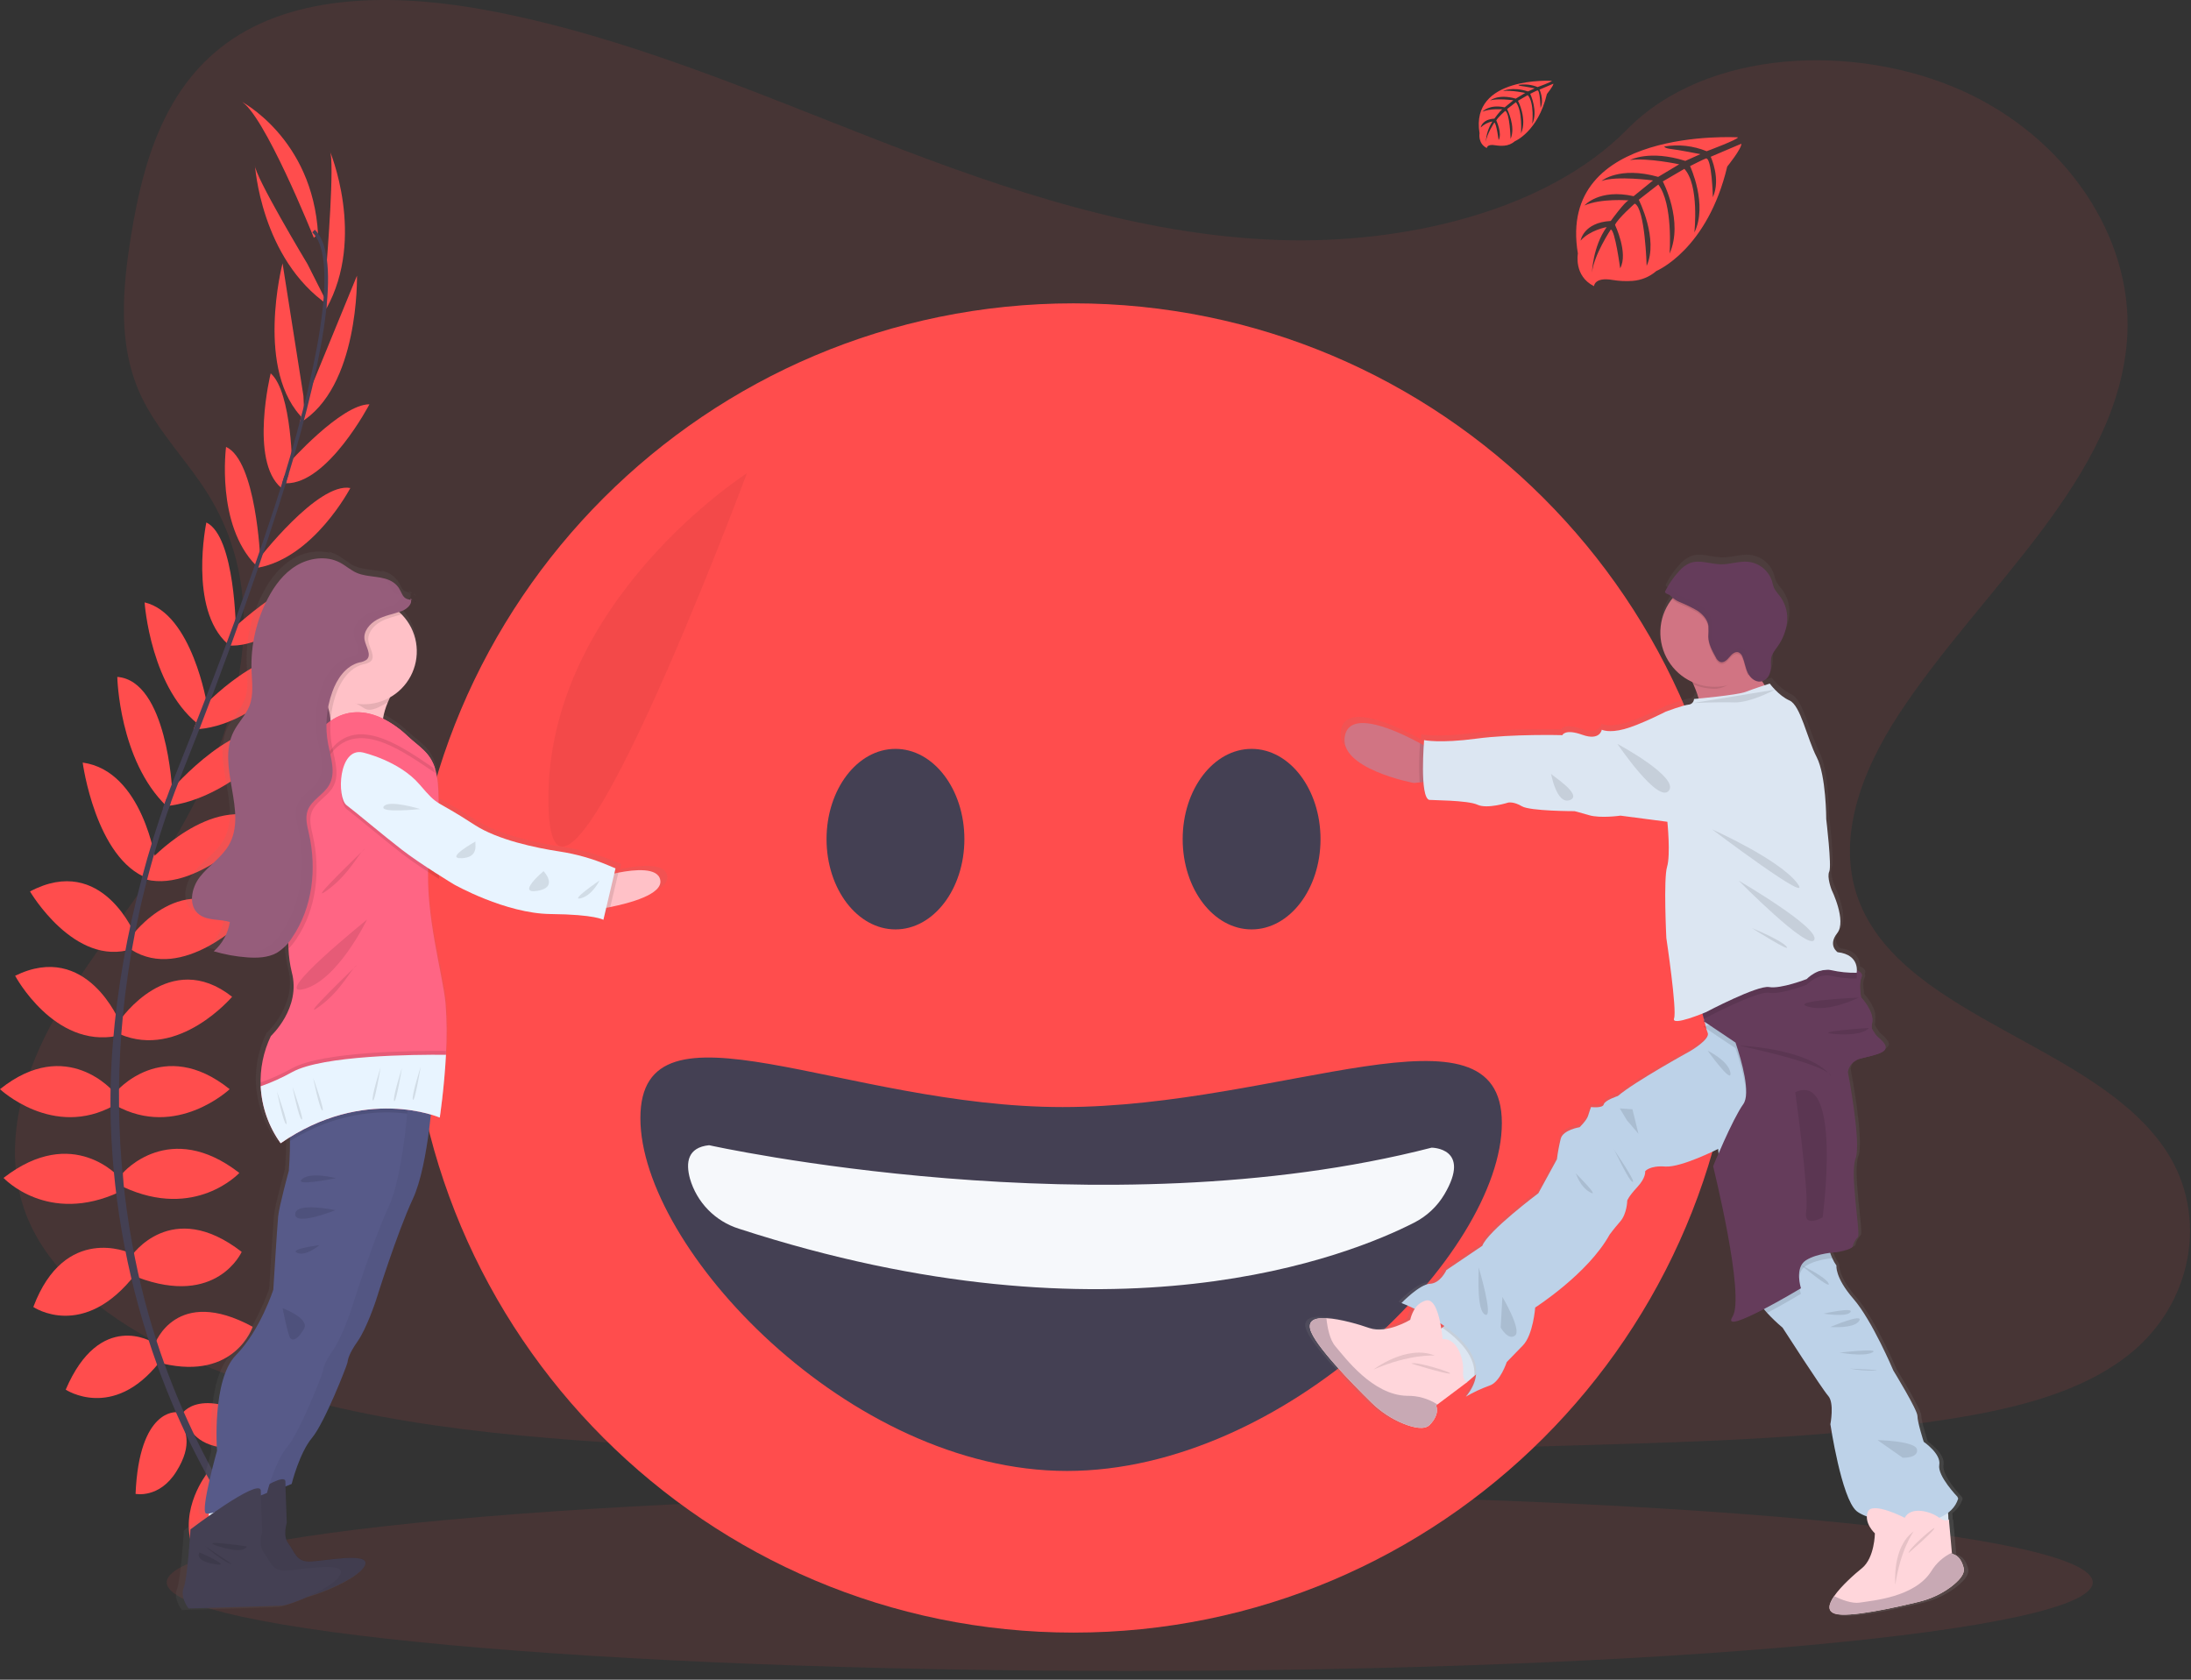 <svg width="240" height="184" viewBox="0 0 240 184" fill="none" xmlns="http://www.w3.org/2000/svg">
<rect x="0" y="0" width="240" height="184" fill="#333333" stroke="none"/>
<path opacity="0.1" d="M140.068 26.29C124.794 25.761 110.247 20.829 96.357 15.434C82.466 10.039 68.707 4.064 53.79 1.204C44.202 -0.635 33.235 -0.894 25.511 4.248C18.075 9.204 15.672 17.733 14.382 25.657C13.409 31.619 12.838 37.894 15.5 43.475C17.35 47.35 20.633 50.607 22.901 54.316C30.8 67.233 25.216 83.155 16.659 95.767C12.647 101.681 7.986 107.33 4.887 113.62C1.789 119.909 0.366 127.13 3.077 133.566C5.763 139.938 12.165 144.714 19.101 148.077C33.188 154.909 49.781 156.863 65.972 157.972C101.803 160.422 137.823 159.363 173.749 158.298C187.045 157.904 200.397 157.508 213.476 155.45C220.74 154.31 228.238 152.497 233.512 148.134C240.205 142.581 241.864 133.179 237.378 126.215C229.854 114.535 209.058 111.635 203.793 99.101C200.9 92.201 203.871 84.517 208.079 78.119C217.103 64.391 232.228 52.348 233.026 36.659C233.571 25.884 226.3 15.092 215.057 9.992C203.274 4.649 186.931 5.322 178.242 14.167C169.286 23.253 153.555 26.759 140.068 26.29Z" fill="#FF4D4D"/>
<path d="M23.243 161.437C23.243 161.437 28.199 160.644 31.173 164.146C31.173 164.146 28.992 165.864 24.3 163.485L23.243 161.437Z" fill="#FF4D4D"/>
<path d="M22.712 161.361C22.712 161.361 19.552 165.26 21.103 169.583C21.103 169.583 23.68 168.552 23.96 163.299L22.712 161.361Z" fill="#FF4D4D"/>
<path d="M19.873 154.961C19.873 154.961 21.855 151.327 29.785 156.415C29.785 156.415 28.728 158.86 25.226 158.662C21.723 158.463 20.798 156.877 19.873 154.961Z" fill="#FF4D4D"/>
<path d="M19.361 154.699C19.361 154.699 15.248 154.227 14.849 163.643C14.849 163.643 17.445 164.186 19.309 161.208C21.173 158.23 20.397 156.559 19.361 154.699Z" fill="#FF4D4D"/>
<path d="M16.975 147.19C16.975 147.19 19.288 140.778 27.68 145.34C27.68 145.34 25.764 151.221 17.834 149.371L16.975 147.19Z" fill="#FF4D4D"/>
<path d="M14.379 137.606C14.379 137.606 18.743 131.13 26.474 137.134C26.474 137.134 23.765 143.216 15.04 139.909L14.379 137.606Z" fill="#FF4D4D"/>
<path d="M13.461 128.487C13.461 128.487 18.552 122.54 26.217 128.487C26.217 128.487 21.393 133.708 13.473 130.007L13.461 128.487Z" fill="#FF4D4D"/>
<path d="M12.668 119.642C12.668 119.642 17.825 113.431 25.159 119.312C25.159 119.312 19.345 124.796 12.668 121.096V119.642Z" fill="#FF4D4D"/>
<path d="M13.131 111.769C13.131 111.769 18.559 103.772 25.424 109.19C25.424 109.19 19.609 116.065 13.131 113.289V111.769Z" fill="#FF4D4D"/>
<path d="M14.379 102.582C14.379 102.582 20.13 94.653 26.804 100.732C26.804 100.732 19.998 107.604 14.379 104.036V102.582Z" fill="#FF4D4D"/>
<path d="M16.305 94.372C16.305 94.372 23.111 86.922 29.049 89.888C29.049 89.888 21.955 97.801 16.008 96.347L16.305 94.372Z" fill="#FF4D4D"/>
<path d="M18.684 86.603C18.684 86.603 26.547 77.482 31.107 80.524C31.107 80.524 25.32 87.604 18.127 88.312L18.684 86.603Z" fill="#FF4D4D"/>
<path d="M22.117 77.562C22.117 77.562 28.992 70.109 34.014 71.971C34.014 71.971 28.133 79.705 21.195 79.903L22.117 77.562Z" fill="#FF4D4D"/>
<path d="M25.235 69.118C25.235 69.118 32.834 61.982 36.138 63.237C36.138 63.237 30.653 71.167 24.904 70.704L25.235 69.118Z" fill="#FF4D4D"/>
<path d="M28.265 61.321C28.265 61.321 34.807 52.797 38.375 53.458C38.375 53.458 34.41 61.057 28.265 62.189V61.321Z" fill="#FF4D4D"/>
<path d="M31.564 50.81C31.564 50.81 37.346 44.273 40.468 44.289C40.468 44.289 35.904 53.021 31.326 52.941L31.564 50.81Z" fill="#FF4D4D"/>
<path d="M33.518 43.81L39.102 30.2C39.102 30.2 39.383 42.505 32.808 46.34L33.518 43.81Z" fill="#FF4D4D"/>
<path d="M35.786 28.796C35.786 28.796 36.711 17.431 36.117 16.506C36.117 16.506 40.11 25.945 35.746 33.818L35.786 28.796Z" fill="#FF4D4D"/>
<path d="M16.739 147.037C16.739 147.037 10.948 143.447 7.198 152.228C7.198 152.228 12.352 155.648 17.419 149.276L16.739 147.037Z" fill="#FF4D4D"/>
<path d="M14.202 137.243C14.202 137.243 7.099 134 3.651 143.171C3.651 143.171 9.14 146.935 14.849 139.558L14.202 137.243Z" fill="#FF4D4D"/>
<path d="M13.131 129.032C13.131 129.032 8.043 123.085 0.387 129.032C0.387 129.032 5.211 134.253 13.131 130.552V129.032Z" fill="#FF4D4D"/>
<path d="M12.491 119.642C12.491 119.642 7.337 113.431 0 119.312C0 119.312 5.817 124.796 12.491 121.096V119.642Z" fill="#FF4D4D"/>
<path d="M13.131 111.994C13.131 111.994 9.515 103.026 1.657 106.889C1.657 106.889 5.905 114.833 12.812 113.48L13.131 111.994Z" fill="#FF4D4D"/>
<path d="M14.851 102.537C14.851 102.537 11.259 93.426 3.287 97.652C3.287 97.652 8.168 106.002 14.497 103.946L14.851 102.537Z" fill="#FF4D4D"/>
<path d="M17.07 94.419C17.07 94.419 15.653 84.43 9.057 83.535C9.057 83.535 10.457 94.07 16.189 96.22L17.07 94.419Z" fill="#FF4D4D"/>
<path d="M18.863 86.603C18.863 86.603 18.311 74.567 12.848 74.15C12.848 74.15 13.032 83.285 18.247 88.309L18.863 86.603Z" fill="#FF4D4D"/>
<path d="M22.684 77.22C22.684 77.22 21.053 67.211 15.84 65.987C15.84 65.987 16.487 75.681 22.169 79.674L22.684 77.22Z" fill="#FF4D4D"/>
<path d="M25.844 69.191C25.844 69.191 25.787 58.765 22.604 57.233C22.604 57.233 20.626 66.673 24.921 70.522L25.844 69.191Z" fill="#FF4D4D"/>
<path d="M28.508 61.205C28.508 61.205 28.067 50.468 24.763 48.955C24.763 48.955 23.633 57.45 28.013 61.908L28.508 61.205Z" fill="#FF4D4D"/>
<path d="M32.025 51.676C32.025 51.676 32.003 42.944 29.65 40.898C29.65 40.898 27.307 50.463 30.795 53.432L32.025 51.676Z" fill="#FF4D4D"/>
<path d="M33.24 43.378L30.951 28.846C30.951 28.846 27.831 40.754 33.351 46.012L33.24 43.378Z" fill="#FF4D4D"/>
<path d="M33.688 28.935C33.688 28.935 27.807 19.165 27.928 18.08C27.928 18.08 28.553 28.319 35.952 33.419L33.688 28.935Z" fill="#FF4D4D"/>
<path d="M34.377 26.049C34.377 26.049 28.827 12.173 26.316 11.047C26.316 11.047 34.245 15.08 34.84 25.653L34.377 26.049Z" fill="#FF4D4D"/>
<path d="M31.295 53.023L30.918 52.905C35.602 37.629 36.77 27.89 34.208 25.45L34.481 25.162C37.197 27.736 36.091 37.372 31.295 53.023Z" fill="#444053"/>
<path d="M18.391 88.779L17.829 88.581C18.325 87.181 18.863 85.76 19.425 84.359C24.314 72.174 28.475 60.837 31.147 52.134L31.633 51.898C28.959 60.629 24.872 72.389 19.977 84.59C19.425 85.975 18.891 87.386 18.391 88.779Z" fill="#444053"/>
<path d="M30.217 172.871C30.141 172.786 22.547 164.238 17.256 149.64C14.153 141.095 12.425 132.112 12.135 123.026C11.774 111.668 14.155 98.983 18.24 87.464L18.684 87.984C9.518 113.839 13.159 135.997 17.99 149.342C23.227 163.806 30.734 172.264 30.807 172.347L30.217 172.871Z" fill="#444053"/>
<path opacity="0.1" d="M123.751 183.04C182.009 183.04 229.236 178.695 229.236 173.336C229.236 167.976 182.009 163.632 123.751 163.632C65.493 163.632 18.266 167.976 18.266 173.336C18.266 178.695 65.493 183.04 123.751 183.04Z" fill="#FF4D4D"/>
<path d="M117.594 178.839C157.803 178.839 190.398 146.244 190.398 106.035C190.398 65.826 157.803 33.23 117.594 33.23C77.385 33.23 44.789 65.826 44.789 106.035C44.789 146.244 77.385 178.839 117.594 178.839Z" fill="#FF4D4D"/>
<path d="M98.089 101.81C102.258 101.81 105.638 97.383 105.638 91.922C105.638 86.461 102.258 82.034 98.089 82.034C93.919 82.034 90.539 86.461 90.539 91.922C90.539 97.383 93.919 101.81 98.089 101.81Z" fill="#444053"/>
<path d="M137.099 101.81C141.268 101.81 144.648 97.383 144.648 91.922C144.648 86.461 141.268 82.034 137.099 82.034C132.929 82.034 129.549 86.461 129.549 91.922C129.549 97.383 132.929 101.81 137.099 101.81Z" fill="#444053"/>
<path d="M164.512 123.024C164.512 137.219 140.799 161.132 116.874 161.132C92.949 161.132 70.147 136.681 70.147 122.484C70.147 108.286 92.465 121.271 116.402 121.271C140.339 121.271 164.512 108.827 164.512 123.024Z" fill="#444053"/>
<path d="M77.675 125.45C77.675 125.45 120.683 135.022 156.816 125.719C156.816 125.719 161.239 125.719 158.218 130.831C157.432 132.155 156.286 133.23 154.914 133.929C147.952 137.488 122.16 148.006 80.93 134.593C79.655 134.191 78.499 133.48 77.565 132.523C76.631 131.567 75.948 130.395 75.577 129.11C75.101 127.355 75.308 125.693 77.675 125.45Z" fill="#F6F8FB"/>
<path opacity="0.05" d="M81.819 51.836C81.819 51.836 59.888 65.859 60.068 87.783C60.247 109.707 81.819 51.836 81.819 51.836Z" fill="black"/>
<path d="M215.591 171.835C215.213 170.332 214.297 170.306 214.297 170.306L214.283 170.155L213.946 166.442C213.933 166.461 213.917 166.478 213.899 166.492L213.88 166.02C213.877 165.931 213.869 165.842 213.856 165.753C214.395 165.361 214.793 164.806 214.991 164.17C214.852 163.993 214.956 164.028 214.956 164.028C214.956 164.028 212.664 161.682 212.893 160.46C213.122 159.237 211.168 157.909 211.168 157.909C211.168 157.909 210.46 155.724 210.46 155.06C210.46 154.397 207.784 150.043 207.784 150.043C207.784 150.043 205.424 144.504 203.352 142.125C201.28 139.747 201.464 138.451 201.464 138.451C201.283 138.2 201.129 137.93 201.004 137.646C200.913 137.45 200.834 137.248 200.768 137.042C201.193 136.988 201.476 136.978 201.476 136.978C201.476 136.978 203.173 136.688 203.248 136.339C203.342 135.945 203.542 135.584 203.826 135.296C204.15 134.949 202.906 128.341 203.567 126.632C204.227 124.924 202.719 117.084 202.719 117.084C202.756 116.846 202.841 116.619 202.97 116.416C203.099 116.213 203.268 116.038 203.468 115.904L204.468 115.51L204.976 115.387L205.044 115.371L205.148 115.345L205.384 115.286L205.452 115.267L205.599 115.227L205.653 115.213L205.889 115.139L205.967 115.114L206.078 115.076L206.163 115.043L206.276 114.998L206.401 114.939L206.474 114.901L206.552 114.856L206.613 114.816C206.646 114.794 206.676 114.769 206.705 114.743L206.753 114.696C206.772 114.676 206.79 114.656 206.807 114.634C206.818 114.62 206.829 114.604 206.838 114.587L206.852 114.568C206.893 114.484 206.91 114.39 206.901 114.297C206.892 114.204 206.858 114.115 206.802 114.04C206.555 113.686 206.252 113.375 205.905 113.117L205.36 112.279C205.359 112.274 205.359 112.268 205.36 112.263C205.36 112.22 205.377 112.173 205.389 112.126C205.428 111.949 205.437 111.767 205.415 111.588C205.416 111.578 205.416 111.567 205.415 111.557C205.422 111.501 205.426 111.444 205.426 111.387V111.314C205.426 111.26 205.426 111.205 205.415 111.151C205.403 111.097 205.415 111.097 205.415 111.069C205.415 111.04 205.396 110.965 205.384 110.913C205.372 110.861 205.37 110.851 205.36 110.821C205.351 110.79 205.334 110.724 205.318 110.674L205.282 110.578C205.266 110.533 205.247 110.486 205.228 110.441C205.209 110.396 205.2 110.372 205.183 110.339C205.167 110.306 205.146 110.254 205.124 110.212C205.103 110.169 205.089 110.143 205.072 110.11C205.056 110.077 205.03 110.03 205.006 109.99L204.95 109.891L204.884 109.782L204.82 109.683L204.756 109.587L204.692 109.494C204.671 109.466 204.65 109.435 204.629 109.41L204.567 109.325L204.511 109.251L204.452 109.176L204.402 109.115L204.35 109.051L204.31 109.006L204.268 108.956L204.239 108.923L204.209 108.89L204.192 108.871L204.176 108.855V108.827C204.176 108.812 204.176 108.796 204.176 108.775V108.751C204.176 108.73 204.176 108.706 204.176 108.678V108.652C204.176 108.619 204.176 108.581 204.161 108.541V108.527C204.129 108.282 204.109 108.035 204.102 107.788C204.109 107.531 204.167 107.277 204.272 107.042C204.304 106.985 204.319 106.92 204.316 106.855C204.314 106.789 204.293 106.726 204.256 106.672C204.263 106.655 204.271 106.638 204.279 106.622C204.442 106.309 204.133 106.04 203.746 105.839C203.746 105.263 203.51 104.095 201.603 103.885C201.603 103.885 200.487 103.132 201.565 101.78C202.644 100.428 200.931 96.968 200.931 96.968C200.931 96.968 200.385 95.552 200.678 94.967C200.971 94.381 200.338 89.175 200.338 89.175C200.338 89.175 200.338 84.373 199.276 82.332C198.214 80.29 197.49 76.625 196.265 76.082C195.04 75.54 194.07 74.227 194.07 74.227L193.499 74.412C193.4 74.265 193.301 74.119 193.207 73.973C193.252 73.96 193.297 73.944 193.341 73.925C193.604 73.807 193.82 73.606 193.957 73.352C193.997 73.281 194.03 73.207 194.058 73.13C194.155 72.853 194.201 72.56 194.195 72.266C194.174 71.974 194.183 71.679 194.221 71.388C194.318 70.916 194.644 70.539 194.929 70.145C195.502 69.36 195.867 68.444 195.989 67.48C196.105 66.512 195.866 65.534 195.316 64.729C195.038 64.337 194.677 63.99 194.502 63.549C194.422 63.346 194.387 63.129 194.325 62.921C194.138 62.343 193.786 61.833 193.314 61.453C192.841 61.072 192.267 60.838 191.663 60.778C190.66 60.686 189.671 61.068 188.666 61.057C187.5 61.042 186.306 60.509 185.213 60.915C184.724 61.126 184.292 61.45 183.951 61.859C183.686 62.151 183.438 62.46 183.21 62.782C183.075 62.971 182.948 63.162 182.827 63.36V63.376C182.705 63.577 182.591 63.782 182.483 63.992C182.458 64.04 182.452 64.096 182.466 64.148C182.496 64.208 182.546 64.256 182.608 64.283C182.8 64.35 182.978 64.452 183.132 64.585C183.191 64.652 183.255 64.715 183.323 64.773C183.29 64.814 183.255 64.851 183.222 64.894C182.662 65.608 182.271 66.439 182.081 67.326C181.89 68.213 181.904 69.132 182.121 70.013C182.338 70.894 182.753 71.714 183.334 72.41C183.915 73.107 184.648 73.662 185.475 74.034L185.596 74.298C185.823 74.799 186.013 75.317 186.164 75.846L185.65 75.894C185.644 76.054 185.578 76.207 185.465 76.322C185.353 76.436 185.202 76.505 185.041 76.514C184.439 76.578 182.525 77.286 182.525 77.286C182.525 77.286 179.649 78.751 177.914 79.216C176.18 79.681 175.41 79.285 175.41 79.285C175.41 79.285 175.214 80.545 173.251 79.851C171.287 79.157 171.028 79.889 171.028 79.889C171.028 79.889 165.496 79.738 161.468 80.276C157.439 80.814 155.683 80.436 155.683 80.436C155.683 80.436 155.664 80.649 155.643 80.993L155.235 80.757C152.559 79.327 147.624 77.109 146.921 79.813C145.939 83.573 154.56 85.171 154.56 85.171L155.197 85.102L155.615 85.057C155.695 86.1 155.879 86.945 156.264 87.037C156.403 87.073 160.528 87.063 161.614 87.571C162.699 88.078 165.038 87.335 165.038 87.335C165.038 87.335 165.64 87.202 166.549 87.74C167.457 88.279 172.394 88.281 172.394 88.281C172.394 88.281 172.746 88.356 174.008 88.727C175.271 89.097 177.499 88.776 177.499 88.776L182.707 89.449C182.707 89.449 183.078 93.1 182.669 94.426C182.261 95.752 182.589 102.278 182.589 102.278C182.589 102.278 183.769 110.219 183.446 111.161C183.191 111.89 185.452 111.078 186.485 110.674C186.54 110.889 186.608 111.146 186.686 111.437C186.686 111.463 186.721 111.479 186.762 111.489L186.846 111.545C186.884 111.701 186.922 111.852 186.957 111.994L186.677 112.069L187.047 112.317C187.088 112.467 187.138 112.614 187.196 112.758C187.503 113.466 185.263 114.762 185.263 114.762C185.263 114.762 179.078 118.144 177.22 119.718C177.22 119.718 175.769 120.19 175.656 120.641C175.542 121.091 174.24 120.936 174.24 120.936C174.24 120.936 174.056 121.424 173.907 121.915C173.758 122.406 172.963 123.163 172.963 123.163C172.963 123.163 171.125 123.451 170.865 124.428C170.68 125.184 170.539 125.95 170.442 126.722L168.378 130.479C168.378 130.479 162.747 134.675 162.157 136.28L158.171 138.951C158.171 138.951 157.515 140.415 156.351 140.466C155.188 140.518 153.179 142.59 153.179 142.59C153.179 142.59 153.769 142.826 154.636 143.228C154.584 143.308 154.534 143.388 154.492 143.464C154.332 143.766 154.213 144.089 154.14 144.424C154.14 144.424 151.544 146.001 149.614 145.34C148.523 144.967 146.373 144.323 144.818 144.245C143.622 144.186 142.772 144.462 143.02 145.455C143.442 147.171 147.702 151.49 149.802 153.538C150.135 153.862 150.487 154.166 150.857 154.447C151.346 154.822 151.867 155.156 152.412 155.443C152.732 155.61 153.059 155.762 153.394 155.896C153.754 156.041 154.124 156.16 154.501 156.252C155.242 156.424 155.917 156.417 156.297 156.016C157.515 154.77 157.005 153.892 157.005 153.892L157.142 153.791L160.498 151.28L161.258 150.631L161.468 150.451C161.353 151.373 160.957 152.237 160.332 152.925C161.169 152.438 162.048 152.029 162.959 151.702C164.139 151.334 164.866 149.106 164.866 149.106C164.866 149.106 165.51 148.45 166.655 147.275C167.799 146.1 168.012 143.091 168.012 143.091C168.012 143.091 173.886 139.353 176.272 135.041C176.272 135.041 176.703 134.451 177.452 133.585C178.2 132.719 178.226 131.282 178.226 131.282C178.226 131.282 178.337 130.864 179.339 129.792C180.342 128.721 180.213 128.051 180.213 128.051C180.213 128.051 180.685 127.392 182.44 127.524C184.196 127.657 188.321 125.575 188.321 125.575C188.321 125.575 188.321 125.766 188.359 126.097C188 126.923 187.764 127.496 187.764 127.496C187.764 127.496 191.361 141.852 189.919 144.108C189.171 145.288 191.234 144.391 193.395 143.265C193.506 143.4 193.631 143.541 193.768 143.692C194.28 144.245 194.826 144.765 195.401 145.25L195.472 145.311C195.472 145.311 199.852 152.07 200.546 152.863C201.24 153.656 200.782 155.988 200.782 155.988C200.782 155.988 202.004 164.137 203.675 165.564C204.023 165.828 204.412 166.033 204.827 166.171C204.799 167.186 205.717 168.019 205.717 168.019C205.717 168.019 205.698 170.719 204.286 171.861C203.489 172.51 201.986 173.827 201.195 174.962C200.588 175.837 200.4 176.614 201.273 176.888C202.781 177.376 208.077 176.196 210.628 175.575C211.884 175.278 213.069 174.734 214.113 173.975C214.996 173.326 215.765 172.54 215.591 171.835ZM157.496 144.828C157.642 144.924 157.786 145.023 157.93 145.125L157.694 145.314L157.597 145.389C157.597 145.34 157.583 145.285 157.574 145.231C157.548 145.101 157.524 144.967 157.496 144.828Z" fill="url(#paint0_linear)"/>
<path d="M158.164 85.423L155.504 85.704L154.876 85.772C154.876 85.772 146.38 84.189 147.348 80.474C148.042 77.786 152.908 79.986 155.549 81.418C156.559 81.963 157.241 82.393 157.241 82.393L158.164 85.423Z" fill="#D17483"/>
<path d="M164.413 148.216L161.501 150.72L160.75 151.365L159.004 151.893L154.678 148.075L157.892 145.512L157.987 145.434L160.587 143.362L164.413 148.216Z" fill="#DCE6F2"/>
<path d="M210.675 163.478L206.564 163.669L207.692 168.694L209.233 169.225L213.526 168.866L213.41 165.982C213.396 165.638 213.314 165.3 213.168 164.987C213.023 164.675 212.817 164.394 212.563 164.161C212.309 163.929 212.011 163.749 211.687 163.631C211.363 163.514 211.019 163.462 210.675 163.478Z" fill="#DCE6F2"/>
<path opacity="0.1" d="M157.864 145.366C156.897 144.707 155.882 144.124 154.827 143.619C154.96 143.33 155.156 143.073 155.401 142.869C155.646 142.665 155.934 142.518 156.243 142.439C157.172 142.243 157.647 144.044 157.864 145.366Z" fill="black"/>
<path opacity="0.1" d="M161.498 150.72C161.675 148.622 159.915 146.793 157.987 145.436L160.583 143.362L164.406 148.216L161.498 150.72Z" fill="black"/>
<path d="M214.503 164.146C213.297 168.127 205.002 166.931 203.354 165.515C201.707 164.099 200.499 156.014 200.499 156.014C200.499 156.014 200.952 153.689 200.263 152.913C199.574 152.136 195.26 145.432 195.26 145.432C195.26 145.432 195.212 145.392 195.189 145.373C194.62 144.891 194.082 144.375 193.577 143.827C192.248 142.371 192.22 141.668 192.22 141.668C192.22 141.668 191.748 138.911 190.122 135.168C188.942 132.407 188.454 128.655 188.286 126.873C188.227 126.238 188.206 125.854 188.206 125.854C188.206 125.854 184.142 127.916 182.405 127.786C180.668 127.657 180.206 128.31 180.206 128.31C180.206 128.31 180.335 128.973 179.347 130.038C178.358 131.102 178.247 131.515 178.247 131.515C178.247 131.515 178.226 132.943 177.482 133.8C176.739 134.656 176.314 135.244 176.314 135.244C173.954 139.522 168.163 143.23 168.163 143.23C168.163 143.23 167.948 146.218 166.815 147.383C165.682 148.549 165.05 149.201 165.05 149.201C165.05 149.201 164.323 151.417 163.162 151.782C162.261 152.105 161.392 152.512 160.566 152.995C165.345 147.258 153.517 142.737 153.517 142.737C153.517 142.737 155.495 140.679 156.644 140.627C157.793 140.575 158.44 139.124 158.44 139.124L162.371 136.469C162.952 134.876 168.507 130.715 168.507 130.715L170.544 126.989C170.64 126.229 170.779 125.476 170.962 124.733C171.217 123.765 173.031 123.477 173.031 123.477C173.031 123.477 173.808 122.722 173.952 122.238C174.096 121.754 174.28 121.268 174.28 121.268C174.28 121.268 175.564 121.429 175.674 120.976C175.785 120.523 177.218 120.06 177.218 120.06C179.052 118.486 185.152 115.132 185.152 115.132C185.152 115.132 187.361 113.844 187.059 113.143C187.001 113.001 186.951 112.855 186.91 112.706C186.91 112.692 186.91 112.68 186.91 112.669C186.883 112.579 186.857 112.485 186.832 112.385C186.554 111.307 186.247 109.653 186.247 109.653C186.247 109.653 196.982 103.411 200.506 104.994C201.535 105.454 202.134 106.615 202.448 108.097C202.951 110.469 202.722 113.66 202.337 116.109C202.189 117.118 201.973 118.115 201.693 119.095C200.853 121.797 200.69 125.792 200.69 125.792C200.69 125.792 200.579 133.408 200.308 135.282C200.196 136.154 200.336 137.039 200.709 137.835C200.832 138.116 200.985 138.383 201.164 138.633C201.164 138.633 200.971 139.917 203.024 142.279C205.077 144.641 207.395 150.13 207.395 150.13C207.395 150.13 210.045 154.447 210.035 155.11C210.026 155.773 210.724 157.942 210.724 157.942C210.724 157.942 212.652 159.254 212.426 160.469C212.199 161.685 214.46 164.009 214.46 164.009C214.46 164.009 214.366 163.969 214.503 164.146Z" fill="#BDD2E8"/>
<path opacity="0.1" d="M187.049 115.09C187.049 115.09 189.362 116.201 189.551 117.528C189.74 118.854 187.049 115.09 187.049 115.09Z" fill="black"/>
<path opacity="0.1" d="M178.209 122.717L179.474 124.197L178.818 121.509L177.428 121.419L178.209 122.717Z" fill="black"/>
<path opacity="0.1" d="M176.744 125.861C176.88 125.967 178.431 129.434 178.846 129.474C179.262 129.514 176.744 125.861 176.744 125.861Z" fill="black"/>
<path opacity="0.1" d="M202.347 116.102C202.198 117.111 201.983 118.108 201.702 119.088C200.862 121.79 200.699 125.785 200.699 125.785C200.699 125.785 200.588 133.401 200.317 135.275C200.206 136.147 200.345 137.032 200.718 137.828C200.01 137.896 198.696 138.102 197.799 138.68C196.536 139.496 197.268 141.734 197.268 141.734C197.268 141.734 195.448 142.829 193.584 143.82C192.255 142.364 192.227 141.661 192.227 141.661C192.227 141.661 191.755 138.904 190.129 135.161C188.949 132.4 188.461 128.648 188.293 126.866C189.001 125.214 190.169 122.67 190.955 121.573C191.788 120.409 190.795 116.888 190.101 114.828L189.91 114.698L187.628 113.167L186.934 112.695L186.57 112.459L186.846 112.383L202.467 108.097C202.96 110.469 202.731 113.66 202.347 116.102Z" fill="black"/>
<path d="M186.575 111.836L187.632 112.543L189.912 114.075L190.106 114.205C190.799 116.265 191.793 119.786 190.957 120.95C189.752 122.637 187.654 127.756 187.654 127.756C187.654 127.756 191.193 141.996 189.778 144.235C188.362 146.475 197.275 141.118 197.275 141.118C197.275 141.118 196.546 138.881 197.808 138.064C199.071 137.247 201.195 137.174 201.195 137.174C201.195 137.174 202.868 136.886 202.944 136.539C203.035 136.149 203.233 135.791 203.515 135.506C203.831 135.161 202.606 128.605 203.258 126.911C203.909 125.216 202.42 117.438 202.42 117.438C202.455 117.201 202.538 116.973 202.666 116.77C202.794 116.567 202.962 116.392 203.161 116.258C203.347 116.129 203.553 116.031 203.77 115.965L203.904 115.928C203.984 115.904 204.069 115.883 204.14 115.866C205.155 115.614 206.264 115.394 206.5 114.922L206.264 114.564L205.02 112.643C204.995 112.455 205.007 112.264 205.056 112.081C205.056 112.043 205.07 112.003 205.075 111.965C205.256 110.74 203.845 109.254 203.845 109.254C203.783 108.905 203.746 108.551 203.737 108.196V108.185C203.708 107.81 203.759 107.433 203.888 107.08L186.575 111.836Z" fill="#653C5B"/>
<path opacity="0.1" d="M190.552 114.549C190.429 114.523 198.165 114.8 200.555 117.853C200.555 117.86 200.64 116.749 190.552 114.549Z" fill="black"/>
<path opacity="0.1" d="M196.65 119.642C196.65 119.642 198.193 130.734 197.851 132.667C197.509 134.6 199.649 133.354 199.649 133.354C199.649 133.354 201.832 117.254 196.65 119.642Z" fill="black"/>
<path d="M203.904 115.928L203.77 115.965C199.118 114.993 193.74 114.236 189.959 113.773C189.723 113.096 189.553 112.662 189.553 112.662L186.707 111.873L186.629 111.6C186.492 111.106 186.379 110.656 186.313 110.396L186.249 110.143C186.249 110.143 188.137 109.296 190.811 108.279C191.701 107.937 192.678 107.571 193.7 107.227L202.347 105.858C202.662 105.939 202.97 106.047 203.267 106.181C203.708 106.386 204.11 106.679 203.928 107.028C203.571 107.717 203.864 109.251 203.864 109.251C203.864 109.251 205.37 110.837 205.075 112.083C204.78 113.329 205.922 113.488 206.465 114.398C207.008 115.309 205.299 115.564 203.904 115.928Z" fill="#653C5B"/>
<path d="M195.963 78.53C195.963 78.53 184.612 79.441 185.914 78.416C186.566 77.904 186.117 76.38 185.504 74.985C185.097 74.076 184.636 73.193 184.123 72.34C184.123 72.34 192.751 69.847 191.826 71.263C191.552 71.681 191.8 72.486 192.298 73.413C193.452 75.627 195.963 78.53 195.963 78.53Z" fill="#D17483"/>
<path opacity="0.1" d="M192.291 73.42C192.055 73.701 191.444 73.366 191.149 73.597C190.117 74.404 189.14 75.474 187.731 75.452C186.965 75.441 186.209 75.28 185.504 74.98C185.097 74.072 184.636 73.188 184.123 72.335C184.123 72.335 192.751 69.847 191.826 71.263C191.552 71.688 191.8 72.493 192.291 73.42Z" fill="black"/>
<path d="M193.766 69.375C193.749 70.552 193.384 71.696 192.716 72.665C192.049 73.633 191.109 74.382 190.016 74.816C188.923 75.251 187.725 75.351 186.575 75.105C185.425 74.859 184.373 74.277 183.554 73.434C182.734 72.59 182.183 71.522 181.97 70.365C181.758 69.208 181.893 68.014 182.359 66.934C182.825 65.854 183.6 64.937 184.588 64.297C185.575 63.658 186.73 63.326 187.906 63.343C188.688 63.352 189.46 63.515 190.178 63.823C190.897 64.132 191.547 64.579 192.091 65.14C192.636 65.7 193.064 66.363 193.352 67.09C193.639 67.817 193.78 68.594 193.766 69.375Z" fill="#D17483"/>
<path opacity="0.1" d="M203.371 107.191C202.436 107.203 201.503 107.105 200.591 106.899C199.135 106.563 197.9 107.868 197.9 107.868C197.9 107.868 195.069 108.975 193.782 108.749C192.496 108.522 186.856 111.498 186.856 111.498L186.62 111.59C186.483 111.097 186.37 110.646 186.304 110.387L186.24 110.134C186.24 110.134 188.128 109.287 190.802 108.27C191.691 107.927 192.668 107.562 193.69 107.217L202.337 105.848C202.653 105.93 202.961 106.038 203.257 106.172C203.385 106.495 203.424 106.847 203.371 107.191Z" fill="black"/>
<path opacity="0.1" d="M158.164 85.423L155.504 85.704C155.426 84.272 155.441 82.836 155.549 81.406C156.559 81.951 157.241 82.381 157.241 82.381L158.164 85.423Z" fill="black"/>
<path d="M193.86 74.881C193.86 74.881 192.182 75.412 191.238 75.783C190.294 76.153 185.558 76.569 185.558 76.569C185.553 76.728 185.489 76.879 185.378 76.994C185.267 77.108 185.117 77.177 184.959 77.187C184.366 77.246 182.478 77.949 182.478 77.949C182.478 77.949 179.646 79.403 177.928 79.865C176.21 80.328 175.457 79.934 175.457 79.934C175.457 79.934 175.266 81.182 173.333 80.493C171.401 79.804 171.141 80.531 171.141 80.531C171.141 80.531 165.682 80.382 161.701 80.915C157.72 81.449 155.995 81.076 155.995 81.076C155.995 81.076 155.478 87.335 156.561 87.623C156.698 87.66 160.769 87.648 161.838 88.151C162.907 88.654 165.215 87.915 165.215 87.915C165.215 87.915 165.81 87.785 166.707 88.321C167.603 88.857 172.472 88.857 172.472 88.857C172.472 88.857 172.819 88.93 174.065 89.298C175.311 89.666 177.506 89.348 177.506 89.348L182.643 90.02C182.643 90.02 183.009 93.643 182.608 94.957C182.207 96.272 182.528 102.745 182.528 102.745C182.528 102.745 183.708 110.623 183.375 111.557C183.042 112.492 186.861 110.877 186.861 110.877C186.861 110.877 192.506 107.899 193.787 108.126C195.069 108.352 197.905 107.248 197.905 107.248C197.905 107.248 199.142 105.943 200.598 106.278C201.509 106.482 202.442 106.577 203.376 106.561C203.376 106.561 203.786 104.586 201.287 104.305C201.287 104.305 200.185 103.559 201.247 102.219C202.309 100.878 200.626 97.459 200.626 97.459C200.626 97.459 200.09 96.059 200.376 95.472C200.662 94.884 200.043 89.73 200.043 89.73C200.043 89.73 200.043 84.965 198.995 82.931C197.948 80.897 197.233 77.267 196.024 76.734C194.816 76.2 193.86 74.881 193.86 74.881Z" fill="#DCE6F2"/>
<path opacity="0.1" d="M187.54 90.851C187.54 90.851 194.901 94.124 196.879 96.763C198.856 99.401 187.54 90.851 187.54 90.851Z" fill="black"/>
<path opacity="0.1" d="M190.45 96.463C190.45 96.463 199.347 101.636 198.738 102.948C198.129 104.26 190.45 96.463 190.45 96.463Z" fill="black"/>
<path opacity="0.1" d="M191.904 101.666C191.904 101.666 195.12 102.967 195.701 103.706C196.282 104.444 191.904 101.666 191.904 101.666Z" fill="black"/>
<path opacity="0.1" d="M177.173 81.489C177.173 81.489 183.972 85.135 182.804 86.615C181.636 88.094 177.173 81.489 177.173 81.489Z" fill="black"/>
<path opacity="0.1" d="M169.9 84.757C169.9 84.897 173.44 87.068 171.979 87.639C170.518 88.21 169.9 84.757 169.9 84.757Z" fill="black"/>
<path opacity="0.1" d="M172.592 128.513C172.696 128.653 173.064 130.014 174.197 130.623C175.33 131.232 172.592 128.513 172.592 128.513Z" fill="black"/>
<path opacity="0.1" d="M161.975 138.826C161.959 139.973 161.765 143.624 162.7 144.018C163.634 144.412 161.975 138.826 161.975 138.826Z" fill="black"/>
<path opacity="0.1" d="M164.571 142.062C164.571 142.062 166.709 145.675 165.97 146.291C165.232 146.907 164.382 145.432 164.382 145.432L164.571 142.062Z" fill="black"/>
<path opacity="0.1" d="M202.644 149.923C203.513 150.091 204.398 150.162 205.282 150.135C206.715 150.086 202.644 149.923 202.644 149.923Z" fill="black"/>
<path opacity="0.1" d="M201.523 148.167C201.523 148.167 204.159 148.658 205.105 148.15C206.052 147.643 201.523 148.167 201.523 148.167Z" fill="black"/>
<path opacity="0.1" d="M200.485 145.366C200.485 145.366 203.123 145.578 203.659 144.681C204.194 143.784 200.485 145.366 200.485 145.366Z" fill="black"/>
<path opacity="0.1" d="M199.741 143.898C199.741 143.898 202.273 144.318 202.698 143.733C203.123 143.147 199.741 143.898 199.741 143.898Z" fill="black"/>
<path opacity="0.1" d="M197.275 138.576C197.275 138.576 200.003 139.867 200.305 140.603C200.607 141.34 197.275 138.576 197.275 138.576Z" fill="black"/>
<path opacity="0.1" d="M193.766 69.375C193.754 70.264 193.543 71.14 193.147 71.936C192.751 72.732 192.181 73.429 191.479 73.975C191.463 73.944 191.448 73.913 191.434 73.883C191.175 73.328 191.109 72.703 190.868 72.151C190.797 71.94 190.646 71.766 190.448 71.667C190.065 71.518 189.686 71.868 189.433 72.181C189.18 72.495 188.805 72.849 188.421 72.71C188.207 72.608 188.039 72.43 187.949 72.212C187.554 71.504 187.146 70.756 187.12 69.949C187.149 69.551 187.153 69.153 187.134 68.755C187.033 68.061 186.511 67.478 185.912 67.086C185.286 66.726 184.635 66.41 183.965 66.142C183.662 66.014 183.382 65.836 183.139 65.614C183.908 64.636 184.964 63.925 186.159 63.579C187.353 63.233 188.626 63.271 189.798 63.686C190.97 64.101 191.983 64.873 192.693 65.894C193.404 66.914 193.776 68.132 193.759 69.375H193.766Z" fill="black"/>
<path d="M182.407 64.731C182.263 65.066 182.811 65.035 183.049 65.319C183.308 65.589 183.621 65.801 183.967 65.942C184.637 66.211 185.288 66.527 185.914 66.886C186.516 67.28 187.035 67.86 187.137 68.556C187.155 68.954 187.151 69.352 187.125 69.748C187.151 70.558 187.557 71.301 187.951 72.014C188.044 72.231 188.211 72.407 188.423 72.512C188.81 72.649 189.18 72.297 189.435 71.983C189.69 71.669 190.07 71.32 190.452 71.466C190.65 71.566 190.8 71.74 190.87 71.95C191.106 72.509 191.177 73.13 191.437 73.685C191.696 74.239 192.253 74.74 192.876 74.657C193.062 74.624 193.239 74.548 193.391 74.436C193.544 74.324 193.669 74.178 193.756 74.01C193.925 73.678 194.006 73.309 193.992 72.936C193.971 72.646 193.98 72.354 194.018 72.066C194.115 71.594 194.434 71.221 194.707 70.832C195.27 70.054 195.628 69.147 195.748 68.195C195.861 67.236 195.626 66.268 195.085 65.467C194.811 65.078 194.453 64.733 194.28 64.287C194.202 64.087 194.167 63.872 194.106 63.664C193.922 63.093 193.576 62.587 193.11 62.21C192.643 61.833 192.076 61.6 191.479 61.54C190.493 61.448 189.516 61.828 188.524 61.816C187.375 61.805 186.188 61.274 185.117 61.677C184.633 61.889 184.207 62.212 183.873 62.621C183.293 63.26 182.802 63.975 182.414 64.745" fill="#653C5B"/>
<path d="M157.439 153.861L157.302 153.963C157.302 153.963 157.812 154.841 156.611 156.087C156.047 156.665 154.855 156.401 153.748 155.959C152.426 155.42 151.223 154.626 150.208 153.621C148.139 151.589 143.936 147.306 143.518 145.597C143.282 144.61 144.113 144.337 145.293 144.396C146.826 144.474 148.946 145.104 150.012 145.484C151.915 146.137 154.475 144.575 154.475 144.575C154.549 144.247 154.666 143.929 154.822 143.631C154.955 143.341 155.152 143.085 155.397 142.881C155.642 142.677 155.929 142.53 156.238 142.451C157.158 142.265 157.633 144.065 157.852 145.375C157.852 145.427 157.869 145.481 157.878 145.533C157.982 146.187 158.022 146.685 158.022 146.685C159.658 146.572 160.354 148.946 160.266 150.161C160.179 151.376 160.738 151.386 160.738 151.386L157.439 153.861Z" fill="#FFD6DB"/>
<path d="M157.302 153.956C157.302 153.956 157.812 154.834 156.611 156.08C156.047 156.658 154.855 156.396 153.748 155.952C152.425 155.414 151.222 154.619 150.208 153.614C148.136 151.582 143.936 147.298 143.518 145.59C143.282 144.603 144.113 144.33 145.293 144.389C145.394 145.385 145.649 146.749 146.272 147.473C147.334 148.705 150.366 152.854 154.159 152.901C155.323 152.885 156.466 153.213 157.444 153.845L157.302 153.956Z" fill="#C8A9B4"/>
<path opacity="0.1" d="M150.44 150.031C150.44 150.031 154.097 147.232 157.172 148.495C157.172 148.495 154.463 148.28 150.44 150.031Z" fill="black"/>
<path opacity="0.1" d="M154.586 149.361C154.586 149.361 158.083 150.456 158.78 150.465C159.476 150.475 155.183 149.092 154.586 149.361Z" fill="black"/>
<path opacity="0.1" d="M205.66 157.751C205.66 157.751 209.858 157.838 209.993 158.791C210.127 159.745 208.426 159.688 208.426 159.688L205.66 157.751Z" fill="black"/>
<path d="M213.807 170.077L213.821 170.228C213.821 170.228 214.725 170.256 215.095 171.745C215.27 172.453 214.51 173.225 213.651 173.869C212.621 174.62 211.452 175.16 210.212 175.457C207.697 176.071 202.472 177.241 200.985 176.76C200.124 176.479 200.31 175.717 200.909 174.848C201.688 173.72 203.17 172.415 203.958 171.781C205.348 170.648 205.374 167.969 205.374 167.969C205.374 167.969 204.14 166.846 204.591 165.626C205.042 164.406 208.638 166.263 208.638 166.263C209.323 164.97 211.449 165.555 212.329 166.197C213.209 166.839 213.479 166.419 213.479 166.419L213.807 170.077Z" fill="#FFD6DB"/>
<path d="M213.821 170.228C213.821 170.228 214.725 170.256 215.095 171.745C215.27 172.453 214.51 173.225 213.651 173.869C212.621 174.62 211.452 175.16 210.212 175.457C207.697 176.071 202.472 177.241 200.985 176.76C200.124 176.479 200.31 175.717 200.909 174.848C201.712 175.238 202.863 175.686 203.708 175.556C205.141 175.32 209.714 174.981 211.539 172.132C212.077 171.242 212.866 170.531 213.807 170.088L213.821 170.228Z" fill="#C8A9B4"/>
<path opacity="0.1" d="M207.614 173.588C207.614 173.588 207.213 169.498 209.618 167.757C209.618 167.757 208.18 169.713 207.614 173.588Z" fill="black"/>
<path opacity="0.1" d="M209.058 170.126C209.058 170.126 211.531 168.002 211.867 167.467C212.202 166.931 209.134 169.548 209.058 170.126Z" fill="black"/>
<path opacity="0.1" d="M203.583 109.28C203.583 109.28 200.395 110.932 198.075 110.278C195.755 109.624 203.583 109.28 203.583 109.28Z" fill="black"/>
<path opacity="0.1" d="M204.718 112.6C204.718 112.6 204.218 113.497 201.091 113.277C197.964 113.058 204.718 112.6 204.718 112.6Z" fill="black"/>
<g opacity="0.1">
<path opacity="0.1" d="M194.571 71.027L194.703 70.843C194.799 70.704 194.892 70.56 194.976 70.414C194.828 70.609 194.693 70.814 194.571 71.027Z" fill="black"/>
<path opacity="0.1" d="M193.249 74.095C192.628 74.178 192.069 73.675 191.809 73.123C191.55 72.571 191.484 71.943 191.243 71.388C191.173 71.178 191.023 71.005 190.825 70.905C190.443 70.758 190.063 71.108 189.808 71.421C189.553 71.735 189.183 72.087 188.796 71.95C188.583 71.847 188.416 71.67 188.324 71.452C187.927 70.744 187.521 69.996 187.495 69.189C187.518 68.791 187.518 68.392 187.495 67.995C187.396 67.299 186.875 66.718 186.273 66.326C185.671 65.935 184.98 65.689 184.326 65.382C183.98 65.242 183.668 65.03 183.41 64.759C183.174 64.476 182.622 64.507 182.769 64.172C182.877 63.955 183.005 63.745 183.123 63.537C182.851 63.92 182.607 64.322 182.393 64.74C182.249 65.076 182.797 65.045 183.035 65.328C183.294 65.599 183.607 65.811 183.953 65.951C184.623 66.221 185.274 66.536 185.9 66.895C186.502 67.289 187.021 67.87 187.123 68.566C187.141 68.963 187.137 69.361 187.111 69.758C187.137 70.567 187.543 71.311 187.937 72.023C188.03 72.24 188.197 72.417 188.409 72.521C188.796 72.658 189.166 72.306 189.421 71.993C189.676 71.679 190.056 71.329 190.438 71.476C190.636 71.576 190.786 71.749 190.856 71.96C191.092 72.519 191.163 73.139 191.422 73.694C191.682 74.249 192.239 74.749 192.862 74.666C193.048 74.633 193.225 74.557 193.377 74.445C193.53 74.333 193.655 74.188 193.742 74.02C193.78 73.949 193.813 73.876 193.841 73.8C193.677 73.954 193.471 74.057 193.249 74.095Z" fill="black"/>
</g>
<path opacity="0.1" d="M185.412 77.019C185.412 77.019 188.128 76.885 189.936 76.946C191.743 77.007 194.42 75.549 194.42 75.549" fill="black"/>
<path d="M73.09 95.927C72.816 94.535 70.242 94.759 68.37 95.118C68.212 95.148 68.058 95.179 67.912 95.212L68.047 94.653L67.166 94.289C65.437 93.576 63.627 93.074 61.776 92.796C59.067 92.39 54.772 91.519 52.131 89.831C49.731 88.297 48.768 87.854 48.098 87.441C48.098 87.318 48.098 87.205 48.098 87.08C48.098 86.395 48.058 85.767 48.006 85.208C47.957 84.694 47.857 84.186 47.709 83.691C47.147 81.829 45.882 81.232 44.615 80.066C43.785 79.284 42.844 78.629 41.823 78.121C41.927 77.505 42.108 76.904 42.361 76.332C42.397 76.245 42.434 76.16 42.47 76.073C42.47 76.061 42.47 76.052 42.486 76.04C42.524 75.953 42.562 75.865 42.599 75.783C43.515 75.285 44.28 74.55 44.815 73.654C45.349 72.759 45.633 71.737 45.637 70.695C45.637 69.934 45.486 69.18 45.192 68.478C44.899 67.776 44.469 67.14 43.928 66.605C43.837 66.515 43.742 66.428 43.645 66.343L43.919 66.253C44.502 66.046 45.136 65.474 44.966 64.988H44.882C44.877 64.954 44.869 64.92 44.858 64.887C44.599 64.878 44.35 64.784 44.15 64.62C43.879 64.285 43.796 63.782 43.298 63.313C43.186 63.193 43.062 63.085 42.927 62.992C42.564 62.747 42.156 62.578 41.726 62.494C41.762 62.517 41.799 62.536 41.835 62.562L41.908 62.619C40.919 62.383 39.803 62.418 38.864 62.015C38.638 61.914 38.421 61.795 38.215 61.658L38.337 61.691C37.83 61.399 37.374 61.023 36.848 60.747C36.556 60.6 36.248 60.489 35.93 60.415L36.166 60.554C34.77 60.231 33.303 60.466 32.079 61.21C30.627 62.064 29.599 63.435 28.834 64.877C27.549 67.298 26.922 70.013 27.017 72.752C27.064 74.074 27.276 75.445 26.781 76.686C26.37 77.725 25.509 78.551 24.994 79.547C23.009 83.398 26.665 88.401 24.425 92.125C23.616 93.473 22.167 94.365 21.18 95.604C20.194 96.843 19.838 98.846 21.152 99.776C22.096 100.446 23.439 100.229 24.565 100.569C24.372 101.73 23.808 102.796 22.958 103.609L22.773 103.573C22.731 103.613 22.691 103.656 22.646 103.694L22.821 103.739L22.755 103.802C23.986 104.159 25.252 104.383 26.53 104.472C27.666 104.553 28.867 104.51 29.853 103.972C30.353 103.689 30.794 103.312 31.151 102.863C31.151 103.099 31.168 103.307 31.182 103.521C31.217 104.39 31.34 105.253 31.55 106.096C32.643 110.058 29.19 113.164 29.19 113.164C28.345 114.886 27.947 116.794 28.034 118.71C28.098 119.87 28.336 121.015 28.742 122.104C28.775 122.191 28.805 122.276 28.839 122.359C28.902 122.524 28.971 122.684 29.037 122.831C29.138 123.067 29.24 123.272 29.341 123.465C29.407 123.597 29.473 123.72 29.537 123.833C29.758 124.241 30.013 124.63 30.297 124.997C30.646 124.759 30.995 124.535 31.345 124.324C31.345 124.459 31.345 124.6 31.345 124.747C31.364 126.208 31.217 128.051 31.217 128.051C31.217 128.051 30.122 131.961 30.014 133.087C29.905 134.213 29.483 141.174 29.483 141.174C29.483 141.174 28.006 145.675 25.273 148.405C22.54 151.136 23.149 158.957 23.149 158.957C23.149 158.957 21.235 165.543 21.891 165.864C21.997 165.898 22.11 165.904 22.219 165.883V166.15C21.039 166.969 20.142 167.632 20.142 167.632C20.142 167.632 19.814 173.041 19.375 174.086C18.936 175.132 19.923 176.364 19.923 176.364C19.923 176.364 29.657 176.095 30.505 176.04C30.894 176.017 32.192 175.594 33.535 174.997C34.689 174.74 38.172 173.383 39.435 172.12C39.622 171.953 39.773 171.749 39.878 171.521C40.48 170.02 35.038 171.146 33.561 171.146C32.084 171.146 31.921 170.02 31.236 169.163C30.552 168.307 31.045 166.888 31.045 166.888L30.904 162.876L31.552 162.615C31.552 162.615 32.428 159.186 33.849 157.526C35.269 155.867 37.788 149.545 37.842 149.224C37.896 148.903 37.95 148.313 38.989 146.864C40.027 145.415 41.047 142.319 41.047 142.319C41.047 142.319 43.407 134.928 45.202 131.126C46.304 128.801 46.918 124.683 47.227 121.828C47.567 121.92 47.901 122.032 48.228 122.163C48.228 122.163 48.733 118.927 48.936 115.234C49.056 113.347 49.041 111.454 48.891 109.57C48.603 106.502 46.812 100.562 46.918 95.035C47.35 95.314 47.77 95.578 48.148 95.814C48.148 95.675 48.164 95.538 48.174 95.398C49.141 96 49.84 96.413 49.84 96.413C49.84 96.413 55.636 99.625 60.721 99.679C65.807 99.734 66.683 100.321 66.683 100.321L67.004 98.995L67.459 98.91C69.602 98.499 73.404 97.525 73.09 95.927Z" fill="url(#paint1_linear)"/>
<path d="M45.566 65.215L45.301 65.019C45.349 65.073 45.386 65.137 45.41 65.205L45.566 65.215Z" fill="url(#paint2_linear)"/>
<path d="M44.971 64.988H45.129L44.981 64.877H45.021L44.756 64.684C44.803 64.738 44.839 64.8 44.863 64.868H44.922C44.943 64.906 44.96 64.946 44.971 64.988Z" fill="url(#paint3_linear)"/>
<path d="M37.705 74.674H33.497V81.241H37.705V74.674Z" fill="#965D7B"/>
<path opacity="0.1" d="M37.705 74.674H33.497V81.241H37.705V74.674Z" fill="black"/>
<path d="M22.88 167.903H26.705V162.749H22.88V167.903Z" fill="#E8F4FF"/>
<path d="M33.967 74.773C34.993 75.164 36.15 77.239 36.206 78.971C36.23 79.752 35.312 81.078 35.312 81.078L36.256 80.967C36.74 80.904 37.367 80.819 38.033 80.72C38.59 80.635 39.173 80.54 39.72 80.439C41.224 80.16 42.453 79.828 42.116 79.521C41.953 79.372 41.91 79.087 41.953 78.723C42.055 78.112 42.231 77.517 42.477 76.948C42.55 76.762 42.63 76.578 42.713 76.403C43.06 75.61 43.395 74.987 43.395 74.987C43.395 74.987 40.183 74.751 37.495 74.64C36.577 74.6 35.718 74.574 35.062 74.572H34.804C33.99 74.567 33.599 74.633 33.967 74.773Z" fill="#FFC1C7"/>
<path d="M47.461 118.984C47.461 118.984 46.989 127.539 45.231 131.31C43.473 135.081 41.193 142.416 41.193 142.416C41.193 142.416 40.183 145.498 39.173 146.933C38.163 148.368 38.111 148.953 38.056 149.271C38.002 149.59 35.56 155.86 34.177 157.508C32.794 159.155 31.947 162.556 31.947 162.556C31.947 162.556 25.889 165.104 25.251 164.786C24.614 164.467 26.474 157.942 26.474 157.942C26.474 157.942 25.889 150.182 28.546 147.473C31.203 144.764 32.638 140.301 32.638 140.301C32.638 140.301 33.063 133.391 33.169 132.277C33.275 131.164 34.337 127.281 34.337 127.281C34.337 127.281 34.656 123.189 34.285 122.394C33.915 121.599 47.461 118.984 47.461 118.984Z" fill="#575A89"/>
<path opacity="0.05" d="M47.461 118.984C47.461 118.984 46.989 127.539 45.231 131.31C43.473 135.081 41.193 142.416 41.193 142.416C41.193 142.416 40.183 145.498 39.173 146.933C38.163 148.368 38.111 148.953 38.056 149.271C38.002 149.59 35.56 155.86 34.177 157.508C32.794 159.155 31.947 162.556 31.947 162.556C31.947 162.556 25.889 165.104 25.251 164.786C24.614 164.467 26.474 157.942 26.474 157.942C26.474 157.942 25.889 150.182 28.546 147.473C31.203 144.764 32.638 140.301 32.638 140.301C32.638 140.301 33.063 133.391 33.169 132.277C33.275 131.164 34.337 127.281 34.337 127.281C34.337 127.281 34.656 123.189 34.285 122.394C33.915 121.599 47.461 118.984 47.461 118.984Z" fill="black"/>
<path d="M31.255 162.237L31.416 166.832C31.416 166.832 30.944 168.248 31.6 169.09C32.256 169.933 32.423 171.056 33.858 171.056C35.293 171.056 40.582 169.94 39.994 171.429C39.406 172.918 34.441 174.83 33.622 174.881C32.803 174.933 23.347 175.2 23.347 175.2C23.347 175.2 22.391 173.98 22.816 172.944C23.241 171.908 23.559 166.539 23.559 166.539C23.559 166.539 30.937 160.941 31.255 162.237Z" fill="#444053"/>
<path opacity="0.05" d="M31.295 162.197L31.453 166.794C31.453 166.794 30.981 168.21 31.64 169.05C32.298 169.89 32.463 171.018 33.898 171.018C35.333 171.018 40.619 169.902 40.034 171.389C39.449 172.876 34.481 174.789 33.662 174.844C32.843 174.898 23.38 175.162 23.38 175.162C23.38 175.162 22.436 173.94 22.849 172.904C23.262 171.868 23.583 166.501 23.583 166.501C23.583 166.501 30.977 160.894 31.295 162.197Z" fill="black"/>
<path d="M22.559 165.779C23.196 166.098 29.247 163.537 29.247 163.537C29.247 163.537 30.096 160.137 31.479 158.489C32.862 156.842 35.305 150.572 35.357 150.253C35.409 149.935 35.463 149.349 36.473 147.914C37.483 146.48 38.493 143.398 38.493 143.398C38.493 143.398 40.778 136.065 42.531 132.294C43.749 129.674 44.35 124.742 44.608 121.983C44.719 120.766 44.764 119.966 44.764 119.966C44.764 119.966 31.213 122.562 31.585 123.366C31.708 123.631 31.756 124.256 31.762 124.978C31.781 126.427 31.637 128.254 31.637 128.254C31.637 128.254 30.576 132.133 30.469 133.25C30.363 134.366 29.938 141.274 29.938 141.274C29.938 141.274 28.503 145.736 25.846 148.445C23.189 151.155 23.774 158.914 23.774 158.914C23.774 158.914 21.931 165.461 22.559 165.779Z" fill="#575A89"/>
<path opacity="0.1" d="M36.799 129.061C36.799 129.061 34.035 128.317 33.079 129.167C32.124 130.017 36.799 129.061 36.799 129.061Z" fill="black"/>
<path opacity="0.1" d="M36.747 132.568C36.747 132.568 32.388 131.624 32.336 132.992C32.284 134.361 36.747 132.568 36.747 132.568Z" fill="black"/>
<path opacity="0.1" d="M34.993 136.398C34.993 136.398 33.495 137.67 32.551 137.245C31.607 136.82 34.993 136.398 34.993 136.398Z" fill="black"/>
<path opacity="0.1" d="M30.955 143.301C30.955 143.301 33.983 144.417 33.292 145.588C32.6 146.758 32.069 146.916 31.805 146.595C31.541 146.274 30.955 143.301 30.955 143.301Z" fill="black"/>
<path d="M28.562 163.228L28.723 167.825C28.723 167.825 28.251 169.241 28.909 170.081C29.568 170.922 29.733 172.05 31.168 172.05C32.603 172.05 37.889 170.933 37.304 172.42C36.718 173.907 31.751 175.821 30.932 175.875C30.113 175.929 20.65 176.194 20.65 176.194C20.65 176.194 19.694 174.971 20.119 173.935C20.543 172.899 20.862 167.533 20.862 167.533C20.862 167.533 28.244 161.925 28.562 163.228Z" fill="#444053"/>
<path opacity="0.1" d="M27.021 169.392C27.021 169.392 26.889 170.296 24.046 169.418C21.202 168.54 27.021 169.392 27.021 169.392Z" fill="black"/>
<path opacity="0.1" d="M21.841 170.055C21.841 170.055 21.204 170.933 23.463 171.332C25.721 171.731 21.841 170.055 21.841 170.055Z" fill="black"/>
<path opacity="0.1" d="M22.453 169.364C22.453 169.364 24.685 171.304 25.374 171.304L22.453 169.364Z" fill="black"/>
<path opacity="0.1" d="M34.786 74.567C35.772 76.356 37.58 76.047 39.864 77.569C40.643 78.091 41.691 77.347 42.474 76.946C42.887 75.917 43.388 74.983 43.388 74.983C43.388 74.983 37.209 74.546 34.786 74.567Z" fill="black"/>
<path d="M34.073 71.355C34.073 72.501 34.413 73.62 35.049 74.573C35.685 75.525 36.589 76.267 37.648 76.706C38.706 77.144 39.87 77.259 40.993 77.036C42.117 76.812 43.148 76.261 43.959 75.451C44.769 74.642 45.32 73.61 45.544 72.487C45.768 71.363 45.653 70.199 45.215 69.141C44.777 68.082 44.035 67.178 43.083 66.541C42.131 65.905 41.012 65.564 39.867 65.564C39.105 65.56 38.35 65.707 37.646 65.997C36.941 66.287 36.301 66.713 35.762 67.252C35.224 67.79 34.797 68.43 34.507 69.135C34.217 69.839 34.069 70.594 34.073 71.355Z" fill="#FFC1C7"/>
<path opacity="0.1" d="M31.593 123.376C31.715 123.64 31.762 124.265 31.77 124.988C36.858 121.83 41.561 121.615 44.615 121.993C44.726 120.775 44.771 119.975 44.771 119.975C44.771 119.975 31.22 122.578 31.593 123.376Z" fill="black"/>
<path d="M28.555 118.993C28.665 121.241 29.424 123.409 30.741 125.235C39.944 118.863 48.171 122.42 48.171 122.42C48.171 122.42 48.66 119.21 48.851 115.545C48.966 113.675 48.952 111.799 48.808 109.931C48.509 106.696 46.559 100.234 46.932 94.469C47.097 91.932 48.082 89.567 48.046 87.611C48.046 86.933 48.008 86.31 47.959 85.756C47.911 85.246 47.814 84.741 47.669 84.25C47.126 82.4 45.894 81.81 44.664 80.654C43.861 79.879 42.946 79.228 41.95 78.723C39.954 77.749 37.938 77.749 36.206 78.971C35.882 79.201 35.579 79.459 35.3 79.743C34.944 80.106 34.621 80.501 34.335 80.923C34.285 80.991 34.24 81.062 34.196 81.13C33.941 81.529 33.705 82.251 33.488 83.146C32.688 86.509 32.223 92.288 32.223 92.288C32.223 92.288 31.319 99.271 31.6 103.92C31.634 104.782 31.753 105.638 31.956 106.476C33.02 110.408 29.672 113.49 29.672 113.49C28.851 115.204 28.467 117.095 28.555 118.993Z" fill="#FF6584"/>
<path d="M65.493 99.594C65.493 99.594 66.053 99.514 66.848 99.359C68.927 98.943 72.632 97.976 72.325 96.392C72.061 95.011 69.559 95.233 67.74 95.59C66.666 95.797 65.831 96.062 65.831 96.062L65.493 99.594Z" fill="#FFC1C7"/>
<path opacity="0.1" d="M37.979 88.642C39.095 89.492 41.858 91.83 43.982 93.478C45.179 94.405 46.847 95.5 48.077 96.284C48.242 93.744 48.358 91.328 48.325 89.381C47.489 88.706 47.211 87.828 45.95 86.358C43.718 83.762 39.732 82.851 39.732 82.851C37.082 82.265 36.87 87.783 37.979 88.642Z" fill="black"/>
<path opacity="0.1" d="M65.493 99.594C65.493 99.594 66.053 99.514 66.848 99.359L67.74 95.583C66.666 95.79 65.831 96.055 65.831 96.055L65.493 99.594Z" fill="black"/>
<path d="M39.739 82.426C39.739 82.426 43.725 83.327 45.958 85.933C48.19 88.538 47.374 87.349 51.961 90.344C54.527 92.017 58.699 92.88 61.333 93.282C63.132 93.56 64.891 94.059 66.569 94.766L67.424 95.125L66.095 100.763C66.095 100.763 65.246 100.177 60.304 100.125C55.362 100.074 49.729 96.883 49.729 96.883C49.729 96.883 46.116 94.705 43.989 93.057C41.863 91.41 39.102 89.067 37.979 88.217C36.855 87.368 37.082 81.841 39.739 82.426Z" fill="#E8F4FF"/>
<path opacity="0.1" d="M33.495 83.573C34.269 84.045 35.206 83.851 36.327 82.461C39.343 78.7 44.35 82.447 47.673 84.675C47.13 82.827 45.899 82.235 44.669 81.078C41.106 77.73 37.117 77.317 34.34 81.35C34.29 81.418 34.245 81.489 34.2 81.557C33.941 81.956 33.705 82.678 33.495 83.573Z" fill="black"/>
<path d="M33.495 83.148C34.269 83.62 35.206 83.427 36.327 82.037C36.354 82 36.383 81.964 36.414 81.93C36.845 81.398 37.403 80.982 38.035 80.72C38.571 80.506 39.147 80.41 39.723 80.439C42.382 80.524 45.419 82.737 47.673 84.25C47.13 82.4 45.899 81.81 44.669 80.654C43.865 79.879 42.951 79.228 41.955 78.723C39.959 77.749 37.943 77.749 36.211 78.971C35.887 79.201 35.584 79.459 35.305 79.743C34.949 80.106 34.626 80.501 34.34 80.923C34.29 80.991 34.245 81.062 34.2 81.13C33.941 81.531 33.705 82.254 33.495 83.148Z" fill="#FF6584"/>
<path opacity="0.1" d="M28.555 118.568C28.665 120.817 29.424 122.985 30.741 124.811C39.944 118.439 48.171 121.995 48.171 121.995C48.171 121.995 48.66 118.786 48.851 115.121C45.346 115.09 35.366 115.173 32.017 117.009C30.91 117.626 29.752 118.148 28.555 118.568Z" fill="black"/>
<path d="M28.555 118.993C28.665 121.241 29.424 123.409 30.741 125.235C39.944 118.863 48.171 122.42 48.171 122.42C48.171 122.42 48.66 119.21 48.851 115.545C45.346 115.515 35.366 115.597 32.017 117.433C30.91 118.051 29.752 118.573 28.555 118.993Z" fill="#E8F4FF"/>
<path opacity="0.1" d="M45.585 65.918L45.328 65.725C45.374 65.779 45.41 65.841 45.434 65.909L45.585 65.918Z" fill="black"/>
<path opacity="0.1" d="M31.607 103.923C31.922 103.601 32.206 103.249 32.454 102.872C34.677 99.587 35.133 95.382 34.271 91.545C34.08 90.693 33.83 89.791 34.137 88.97C34.557 87.842 35.878 87.254 36.48 86.207C37.214 84.925 36.704 83.375 36.409 81.926C36.409 81.867 36.388 81.812 36.376 81.756C36.324 81.494 36.284 81.227 36.254 80.963C36.07 79.368 36.238 77.754 36.744 76.231C36.77 76.153 36.796 76.075 36.825 75.995C36.993 75.518 37.211 75.06 37.476 74.629C38.019 73.753 38.779 73.026 39.784 72.769C40.069 72.734 40.341 72.632 40.579 72.472C41.176 71.95 40.497 71.056 40.362 70.286C40.197 69.385 40.9 68.526 41.731 68.077C42.439 67.697 43.23 67.528 43.996 67.289C42.986 66.256 41.627 65.638 40.184 65.556C38.742 65.474 37.321 65.933 36.2 66.845C35.079 67.756 34.339 69.053 34.125 70.482C33.911 71.91 34.238 73.367 35.043 74.567H34.786C33.99 74.567 33.606 74.631 33.967 74.77C34.993 75.162 35.243 78.008 35.3 79.74C34.944 80.104 34.621 80.499 34.335 80.92C34.285 80.989 34.24 81.059 34.196 81.128C33.941 81.527 33.705 82.249 33.488 83.143C32.688 86.506 32.223 92.286 32.223 92.286C32.223 92.286 31.326 99.273 31.607 103.923Z" fill="black"/>
<path d="M44.903 65.512C45.335 66.024 44.629 66.716 43.987 66.947C43.097 67.27 42.137 67.419 41.306 67.874C40.475 68.33 39.775 69.182 39.935 70.083C40.074 70.85 40.752 71.735 40.154 72.269C39.916 72.429 39.644 72.531 39.359 72.568C37.858 72.951 36.907 74.378 36.4 75.792C35.738 77.636 35.583 79.624 35.952 81.548C36.237 83.042 36.818 84.668 36.055 85.999C35.453 87.049 34.132 87.634 33.712 88.762C33.405 89.584 33.655 90.485 33.846 91.337C34.708 95.17 34.252 99.375 32.029 102.665C31.601 103.362 31.014 103.949 30.316 104.378C29.358 104.909 28.192 104.952 27.087 104.874C25.843 104.784 24.612 104.56 23.415 104.206C24.356 103.373 24.978 102.239 25.176 100.999C24.081 100.659 22.781 100.876 21.86 100.21C20.584 99.29 20.928 97.301 21.886 96.071C22.844 94.841 24.246 93.947 25.041 92.621C27.215 88.925 23.663 83.96 25.591 80.141C26.092 79.15 26.929 78.331 27.328 77.309C27.8 76.078 27.6 74.714 27.552 73.406C27.46 70.693 28.069 68.002 29.32 65.592C30.061 64.162 31.062 62.803 32.471 61.956C33.879 61.108 35.753 60.851 37.214 61.611C37.861 61.946 38.394 62.456 39.067 62.749C40.355 63.313 41.988 63.008 43.121 63.822C44.254 64.637 43.737 65.682 45.16 65.71" fill="#965D7B"/>
<path opacity="0.1" d="M39.093 105.719C38.54 105.995 37.441 108.484 34.944 110.283C32.447 112.081 39.093 105.719 39.093 105.719Z" fill="black"/>
<path opacity="0.1" d="M40.199 100.739C40.199 100.739 37.018 107.378 33.285 108.345C29.551 109.313 40.199 100.739 40.199 100.739Z" fill="black"/>
<path opacity="0.1" d="M46.08 116.858C46.08 116.858 45.018 120.187 45.231 120.471C45.443 120.754 46.08 116.858 46.08 116.858Z" fill="black"/>
<path opacity="0.1" d="M44.025 116.999C44.025 116.999 42.963 120.329 43.175 120.612C43.388 120.895 44.025 116.999 44.025 116.999Z" fill="black"/>
<path opacity="0.1" d="M41.688 116.928C41.688 116.928 40.624 120.258 40.837 120.541C41.049 120.825 41.688 116.928 41.688 116.928Z" fill="black"/>
<path opacity="0.1" d="M30.34 119.564C30.34 119.564 31.021 122.991 31.345 123.137C31.668 123.284 30.34 119.564 30.34 119.564Z" fill="black"/>
<path opacity="0.1" d="M34.306 118.075C34.306 118.075 34.989 121.504 35.312 121.648C35.635 121.792 34.306 118.075 34.306 118.075Z" fill="black"/>
<path opacity="0.1" d="M32.041 119.069C32.041 119.069 32.723 122.495 33.046 122.642C33.37 122.788 32.041 119.069 32.041 119.069Z" fill="black"/>
<path opacity="0.1" d="M52.103 92.168C51.926 92.203 52.634 93.902 50.614 94.008C48.594 94.115 52.103 92.168 52.103 92.168Z" fill="black"/>
<path opacity="0.1" d="M65.67 96.453C65.67 96.453 64.891 98.082 63.615 98.4C62.338 98.719 65.67 96.453 65.67 96.453Z" fill="black"/>
<path opacity="0.1" d="M59.541 95.427C59.541 95.427 61.243 97.197 58.869 97.586C56.495 97.976 59.541 95.427 59.541 95.427Z" fill="black"/>
<path opacity="0.1" d="M46.045 88.626C46.045 88.626 42.574 87.561 42.033 88.34C41.493 89.119 46.045 88.626 46.045 88.626Z" fill="black"/>
<path opacity="0.1" d="M39.968 92.975C39.413 93.251 38.316 95.741 35.817 97.539C33.318 99.337 39.968 92.975 39.968 92.975Z" fill="black"/>
<g opacity="0.1">
<path opacity="0.1" d="M37.898 62.208C37.289 61.941 36.787 61.5 36.216 61.165C36.526 61.238 36.825 61.349 37.108 61.495C37.618 61.76 38.064 62.133 38.554 62.423C38.33 62.371 38.11 62.299 37.898 62.208Z" fill="black"/>
<path opacity="0.1" d="M45.059 65.599L44.905 65.588C44.882 65.521 44.847 65.46 44.801 65.406L45.059 65.599Z" fill="black"/>
<path opacity="0.1" d="M24.008 100.465C23.996 100.538 23.977 100.612 23.963 100.687C23.177 100.6 22.387 100.553 21.766 100.111C22.493 100.258 23.293 100.243 24.008 100.465Z" fill="black"/>
<path opacity="0.1" d="M25.919 104.336C27.021 104.416 28.19 104.373 29.148 103.84C29.845 103.412 30.432 102.826 30.861 102.129C33.084 98.842 33.54 94.636 32.678 90.801C32.487 89.949 32.237 89.046 32.541 88.227C32.964 87.099 34.285 86.511 34.887 85.463C35.649 84.132 35.069 82.506 34.781 81.012C34.413 79.088 34.568 77.1 35.229 75.256C35.737 73.84 36.688 72.424 38.191 72.03C38.475 71.994 38.748 71.892 38.986 71.733C39.581 71.209 38.904 70.317 38.767 69.548C38.604 68.646 39.307 67.785 40.136 67.339C40.964 66.893 41.927 66.735 42.816 66.411C43.385 66.206 43.996 65.64 43.838 65.158L43.989 65.17L43.735 64.976C43.78 65.03 43.815 65.092 43.838 65.158C42.611 65.052 43.048 64.066 41.95 63.27L41.844 63.202C42.267 63.285 42.668 63.453 43.024 63.695C44.119 64.483 43.683 65.472 44.912 65.583C45.077 66.055 44.459 66.631 43.893 66.836C43.003 67.159 42.042 67.308 41.212 67.763C40.381 68.219 39.68 69.071 39.841 69.972C39.98 70.739 40.657 71.624 40.06 72.158C39.822 72.318 39.55 72.421 39.265 72.457C37.764 72.84 36.813 74.267 36.305 75.681C35.643 77.526 35.487 79.516 35.855 81.442C36.143 82.936 36.723 84.562 35.961 85.893C35.359 86.943 34.038 87.528 33.617 88.656C33.311 89.477 33.561 90.379 33.752 91.231C34.613 95.063 34.158 99.269 31.935 102.559C31.506 103.256 30.919 103.843 30.221 104.272C29.263 104.803 28.098 104.845 26.993 104.768C25.749 104.678 24.517 104.454 23.321 104.1C23.366 104.062 23.404 104.019 23.446 103.979C24.261 104.159 25.087 104.278 25.919 104.336Z" fill="black"/>
</g>
<path d="M190.367 15.045C190.367 15.045 170.499 13.848 172.84 27.772C172.84 27.772 172.368 30.233 174.605 31.349C174.605 31.349 174.641 30.318 176.644 30.668C177.357 30.787 178.081 30.822 178.801 30.771C179.777 30.706 180.704 30.323 181.442 29.681C181.442 29.681 187.028 27.375 189.199 18.245C189.199 18.245 190.806 16.255 190.743 15.743L187.389 17.173C187.389 17.173 188.536 19.595 187.625 21.603C187.625 21.603 187.517 17.263 186.872 17.355C186.74 17.376 185.128 18.193 185.128 18.193C185.128 18.193 187.101 22.408 185.6 25.471C185.6 25.471 186.167 20.279 184.503 18.497L182.143 19.875C182.143 19.875 184.449 24.23 182.886 27.779C182.886 27.779 183.288 22.332 181.648 20.213L179.509 21.881C179.509 21.881 181.699 26.188 180.373 29.124C180.373 29.124 180.201 22.783 179.063 22.304C179.063 22.304 177.194 23.956 176.909 24.633C176.909 24.633 178.391 27.746 177.47 29.391C177.47 29.391 176.906 25.164 176.444 25.143C176.444 25.143 174.579 27.942 174.386 29.863C174.386 29.863 174.466 27.01 175.993 24.876C175.993 24.876 174.19 25.185 173.138 26.356C173.138 26.356 173.428 24.376 176.441 24.204C176.441 24.204 177.98 22.08 178.393 21.952C178.393 21.952 175.384 21.7 173.56 22.509C173.56 22.509 175.167 20.642 178.945 21.49L181.069 19.767C181.069 19.767 177.107 19.224 175.429 19.824C175.429 19.824 177.362 18.172 181.638 19.375L183.937 17.999C183.937 17.999 180.56 17.272 178.549 17.527C178.549 17.527 180.673 16.383 184.609 17.624L186.261 16.885C186.261 16.885 183.788 16.399 183.063 16.324C182.339 16.248 182.299 16.048 182.299 16.048C183.866 15.785 185.476 15.964 186.948 16.564C186.948 16.564 190.431 15.267 190.367 15.045Z" fill="#FF4D4D"/>
<path d="M169.987 8.855C169.987 8.855 161.019 8.312 162.067 14.603C162.067 14.603 161.857 15.715 162.865 16.22C162.865 16.22 162.881 15.748 163.785 15.913C164.108 15.967 164.436 15.983 164.762 15.96C165.198 15.927 165.612 15.754 165.942 15.467C165.942 15.467 168.465 14.424 169.447 10.299C169.447 10.299 170.173 9.4 170.155 9.168L168.639 9.815C168.639 9.815 169.156 10.91 168.75 11.816C168.75 11.816 168.701 9.855 168.411 9.902C168.349 9.902 167.622 10.28 167.622 10.28C167.622 10.28 168.512 12.184 167.842 13.567C167.842 13.567 168.097 11.222 167.344 10.419L166.277 11.04C166.277 11.04 167.318 13.008 166.612 14.613C166.612 14.613 166.794 12.151 166.053 11.193L165.088 11.946C165.088 11.946 166.065 13.884 165.468 15.215C165.468 15.215 165.39 12.35 164.878 12.147C164.878 12.147 164.033 12.89 163.903 13.197C163.903 13.197 164.573 14.613 164.158 15.347C164.158 15.347 163.903 13.438 163.686 13.43C163.686 13.43 162.843 14.695 162.756 15.554C162.797 14.752 163.048 13.975 163.483 13.301C162.997 13.392 162.548 13.624 162.192 13.969C162.192 13.969 162.324 13.074 163.691 12.996C163.691 12.996 164.387 12.038 164.573 11.979C164.573 11.979 163.214 11.866 162.388 12.232C162.388 12.232 163.115 11.387 164.821 11.76L165.777 10.981C165.777 10.981 163.986 10.745 163.228 11.007C163.228 11.007 164.101 10.259 166.032 10.804L167.072 10.181C167.072 10.181 165.546 9.853 164.637 9.971C164.637 9.971 165.595 9.454 167.377 10.016L168.118 9.68C168.118 9.68 167.002 9.461 166.674 9.428C166.346 9.395 166.329 9.303 166.329 9.303C167.038 9.185 167.765 9.267 168.429 9.539C168.429 9.539 170.015 8.961 169.987 8.855Z" fill="#FF4D4D"/>
<defs>
<linearGradient id="paint0_linear" x1="179.297" y1="176.991" x2="179.297" y2="60.726" gradientUnits="userSpaceOnUse">
<stop stop-color="#808080" stop-opacity="0.25"/>
<stop offset="0.54" stop-color="#808080" stop-opacity="0.12"/>
<stop offset="1" stop-color="#808080" stop-opacity="0.1"/>
</linearGradient>
<linearGradient id="paint1_linear" x1="13950.7" y1="92166.2" x2="13950.7" y2="35194.8" gradientUnits="userSpaceOnUse">
<stop stop-color="#808080" stop-opacity="0.25"/>
<stop offset="0.54" stop-color="#808080" stop-opacity="0.12"/>
<stop offset="1" stop-color="#808080" stop-opacity="0.1"/>
</linearGradient>
<linearGradient id="paint2_linear" x1="112.857" y1="128.36" x2="112.857" y2="128.197" gradientUnits="userSpaceOnUse">
<stop stop-color="#808080" stop-opacity="0.25"/>
<stop offset="0.54" stop-color="#808080" stop-opacity="0.12"/>
<stop offset="1" stop-color="#808080" stop-opacity="0.1"/>
</linearGradient>
<linearGradient id="paint3_linear" x1="139.283" y1="162.852" x2="139.283" y2="162.462" gradientUnits="userSpaceOnUse">
<stop stop-color="#808080" stop-opacity="0.25"/>
<stop offset="0.54" stop-color="#808080" stop-opacity="0.12"/>
<stop offset="1" stop-color="#808080" stop-opacity="0.1"/>
</linearGradient>
</defs>
</svg>
